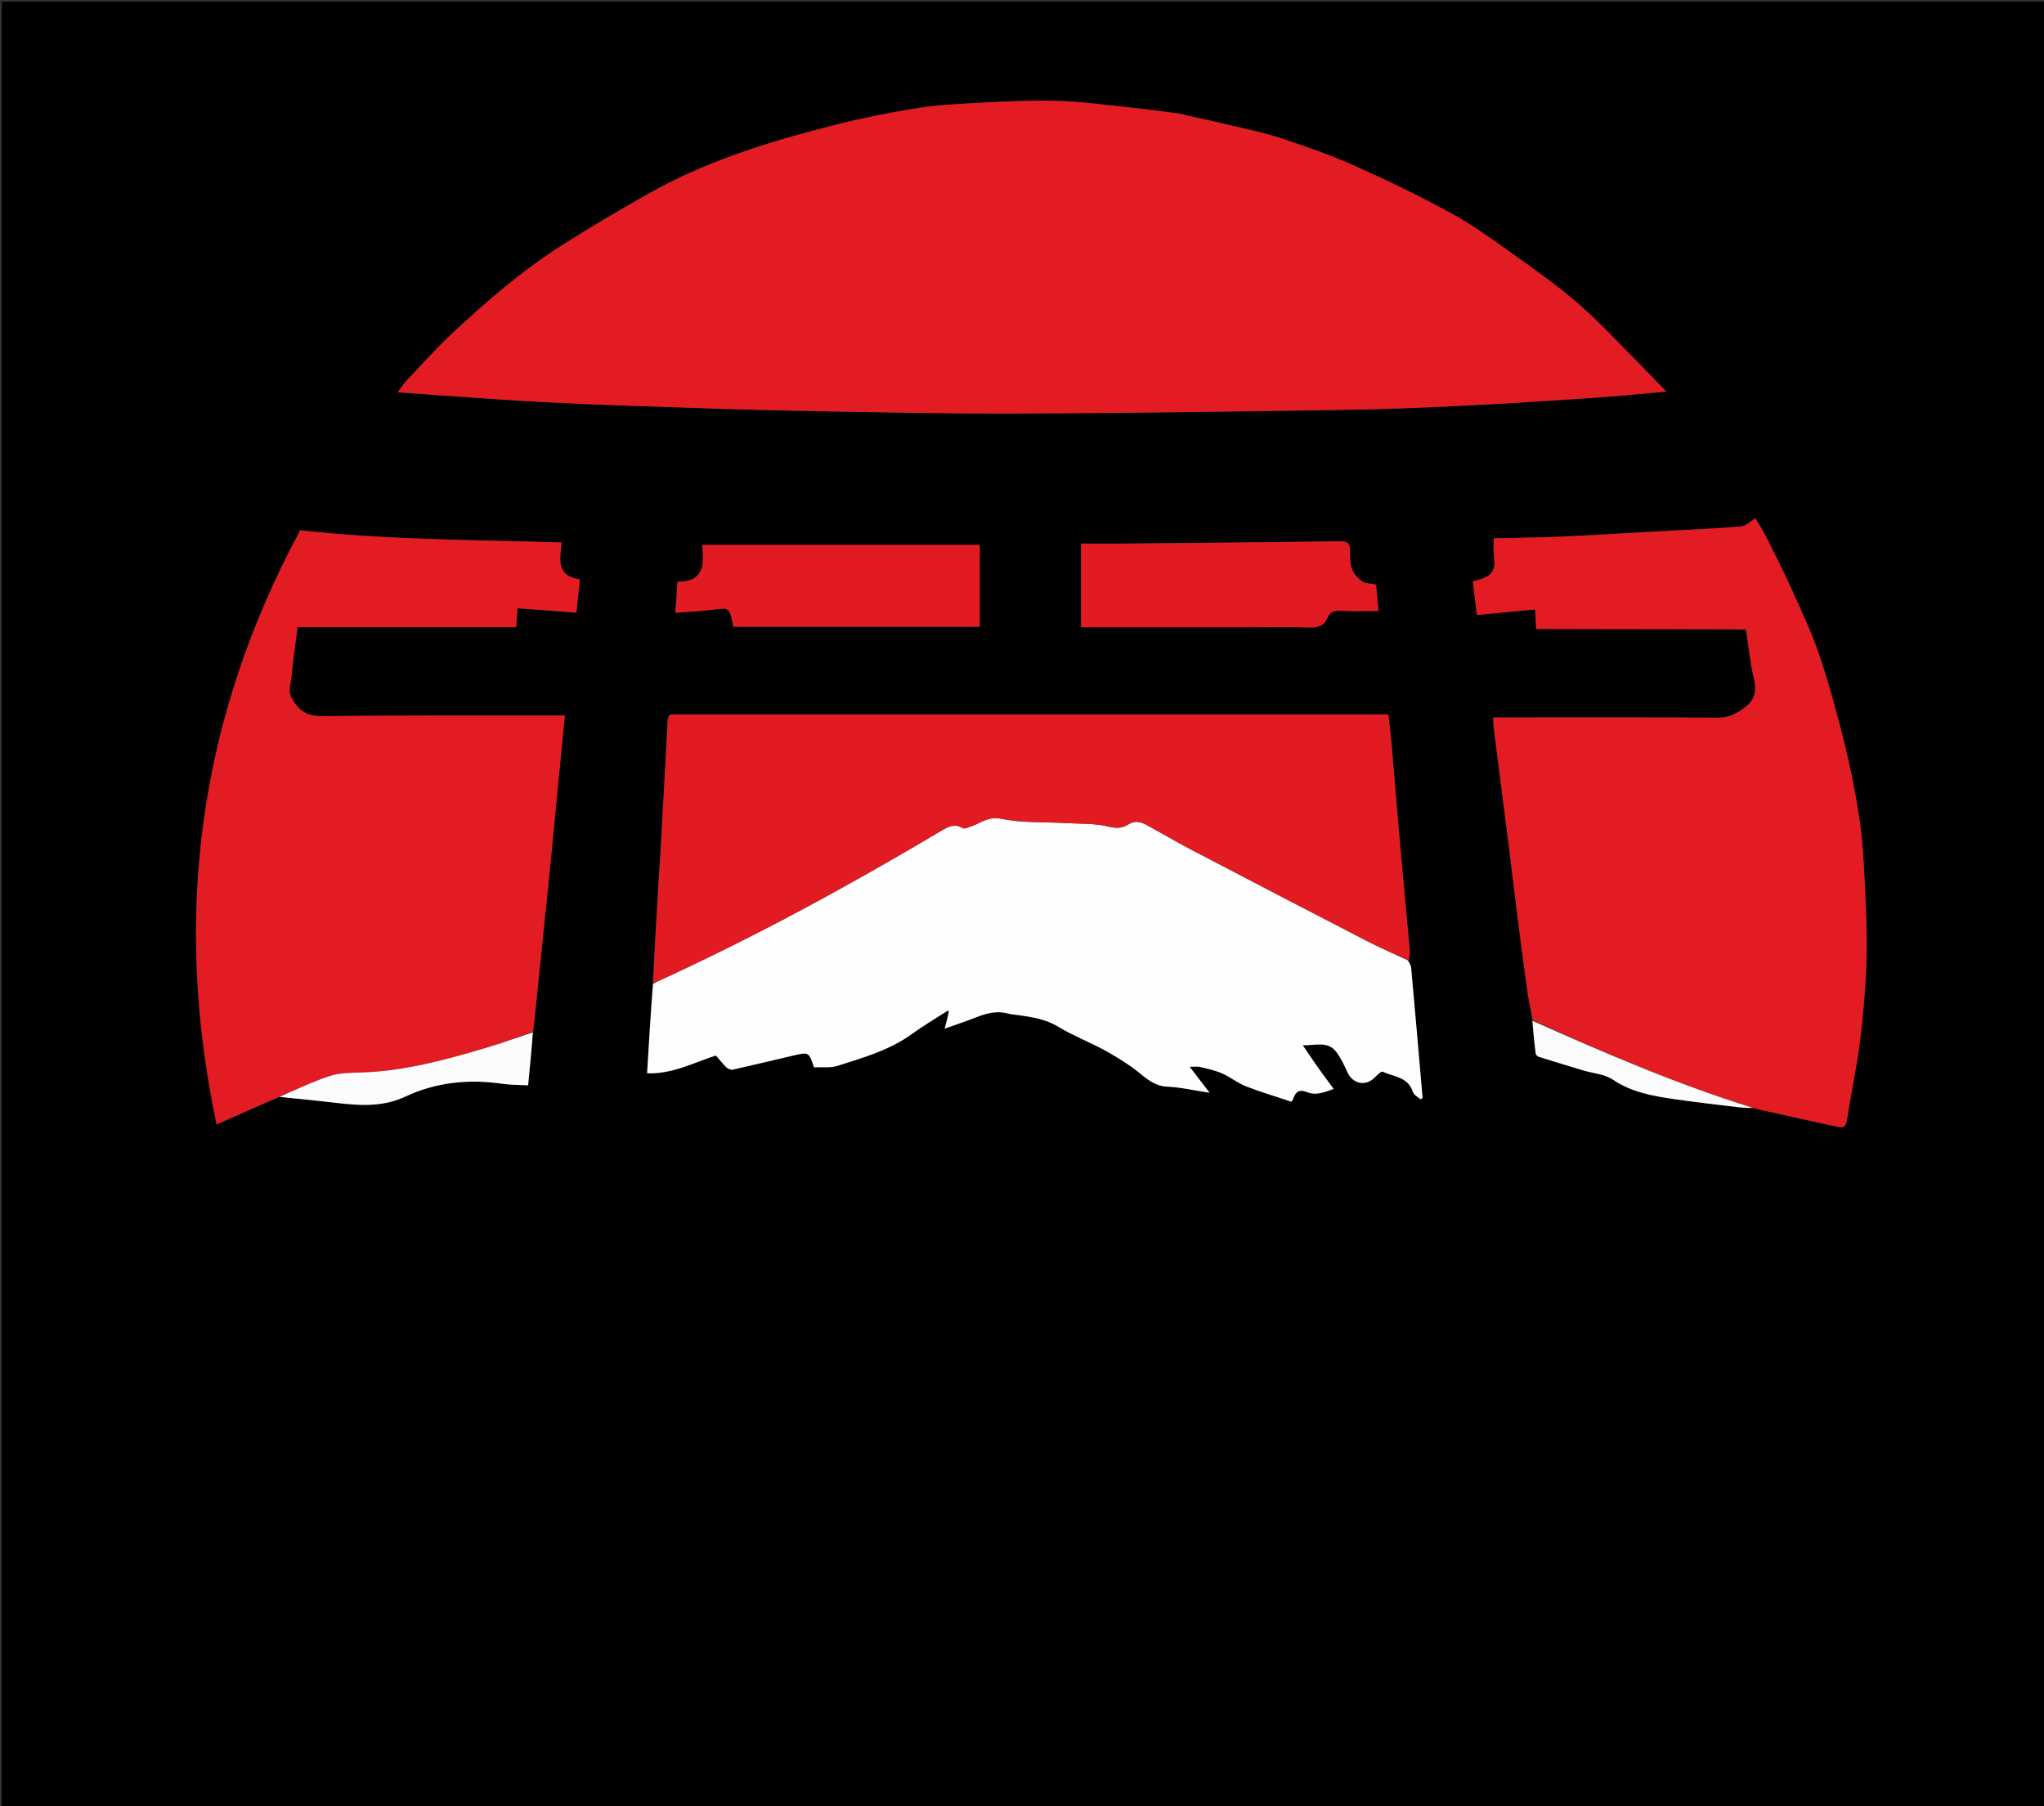 <svg version="1.1" id="Layer_1" xmlns="http://www.w3.org/2000/svg" xmlns:xlink="http://www.w3.org/1999/xlink" x="0px" y="0px"
	 width="100%" viewBox="0 0 1222 1080" enable-background="new 0 0 1222 1080" xml:space="preserve">
<rect x="0" y="0" width="1222" height="1080" fill="#333333" stroke="none"/>
<path fill="#000000" opacity="1" stroke="none" 
	d="
M711,1081 
	C474,1081 237.5,1081 1,1081 
	C1,721 1,361 1,1 
	C408.333,1 815.667,1 1223,1 
	C1223,361 1223,721 1223,1081 
	C1052.5,1081 882,1081 711,1081 
M842.505,573.932 
	C842.62,571.98 842.984,570.006 842.811,568.079 
	C840.932,547.066 838.907,526.065 837.047,505.049 
	C835.258,484.826 833.648,464.587 831.891,444.361 
	C831.395,438.655 830.659,432.97 830.015,427.112 
	C827.616,427.112 825.962,427.112 824.307,427.112 
	C684.652,427.112 544.996,427.112 405.34,427.112 
	C404.674,427.112 403.998,427.184 403.342,427.1 
	C400.35,426.716 399.298,427.98 399.144,431.003 
	C397.83,456.759 396.39,482.51 394.953,508.26 
	C394.555,515.401 394.013,522.535 393.591,529.675 
	C392.442,549.112 391.322,568.551 390.014,588.869 
	C388.961,606.55 387.908,624.231 386.868,641.702 
	C402.109,642.225 414.711,635.293 427.983,631.056 
	C430.243,633.631 432.193,636.133 434.464,638.297 
	C435.332,639.124 437.064,639.748 438.186,639.497 
	C450.293,636.783 462.346,633.829 474.436,631.037 
	C483.582,628.925 483.597,628.986 486.651,638.118 
	C491.305,637.874 496.399,638.6 500.815,637.196 
	C516.205,632.304 531.838,627.877 545.24,618.144 
	C552.144,613.13 559.548,608.804 566.742,604.268 
	C566.742,604.268 566.711,604.165 567.551,604.728 
	C566.672,607.942 565.793,611.156 564.74,615.007 
	C571.494,612.599 577.474,610.643 583.317,608.337 
	C589.551,605.877 595.752,604.094 602.521,605.943 
	C604.737,606.548 607.089,606.657 609.381,606.98 
	C617.554,608.136 625.479,609.459 632.878,613.959 
	C641.331,619.101 650.687,622.734 659.447,627.406 
	C665.364,630.562 671.099,634.134 676.607,637.965 
	C683.298,642.618 688.548,649.263 697.884,649.682 
	C705.82,650.038 713.688,651.899 723.162,653.333 
	C718.844,647.712 715.463,643.309 711.243,637.816 
	C713.865,637.816 715.69,637.481 717.337,637.88 
	C721.809,638.963 726.4,639.914 730.582,641.743 
	C735.529,643.906 739.874,647.503 744.878,649.461 
	C753.703,652.913 762.829,655.594 772.114,658.692 
	C772.242,658.467 772.875,657.664 773.19,656.751 
	C774.616,652.625 776.943,651.089 781.364,652.936 
	C786.795,655.203 791.865,652.933 797.313,651.049 
	C794.044,646.589 790.967,642.507 788.018,638.336 
	C785.01,634.08 782.126,629.737 778.831,624.907 
	C786.236,625.19 793.604,622.211 798.689,628.665 
	C801.563,632.313 803.6,636.715 805.525,640.997 
	C808.725,648.118 816.514,649.687 821.924,644.148 
	C823.324,642.715 825.827,640.305 826.68,640.716 
	C833.189,643.853 841.914,643.793 844.668,652.811 
	C845.217,654.609 847.696,655.817 849.286,657.297 
	C849.685,656.993 850.085,656.689 850.485,656.385 
	C848.226,630.401 845.993,604.416 843.634,578.441 
	C843.5,576.968 842.323,575.59 842.505,573.932 
M167.435,655.837 
	C176.524,656.774 185.62,657.636 194.699,658.663 
	C210.767,660.481 226.594,663.008 242.371,655.606 
	C260.591,647.057 280.079,645.027 300.077,647.938 
	C305.202,648.684 310.452,648.581 315.73,648.873 
	C316.842,637.522 317.842,627.322 318.991,616.242 
	C320.148,604.497 321.274,592.747 322.469,581.005 
	C324.622,559.846 326.846,538.693 328.982,517.532 
	C330.283,504.643 331.467,491.743 332.72,478.849 
	C334.355,462.012 336.005,445.178 337.709,427.731 
	C335.605,427.731 333.815,427.729 332.025,427.731 
	C285.546,427.804 239.066,427.678 192.591,428.151 
	C185.118,428.227 180.258,426.192 176.034,420.172 
	C173.5,416.561 172.517,413.486 173.526,409.225 
	C174.474,405.218 174.538,401.005 175.051,396.891 
	C175.948,389.695 176.892,382.504 177.86,374.971 
	C221.659,374.971 264.913,374.971 308.563,374.971 
	C308.847,371.042 309.104,367.505 309.382,363.667 
	C321.437,364.562 332.939,365.415 344.601,366.28 
	C345.338,359.188 345.985,352.956 346.673,346.34 
	C332.262,344.504 334.698,334.127 335.821,324.326 
	C283.392,322.779 231.342,322.785 179.473,317.055 
	C119.215,429.019 102.939,546.903 129.511,672.276 
	C142.777,666.385 154.715,661.083 167.435,655.837 
M1044.053,377.835 
	C1045.472,386.964 1046.268,396.247 1048.492,405.175 
	C1050.545,413.417 1049.203,419.049 1041.783,423.984 
	C1037.18,427.045 1033.155,429.12 1027.432,429.089 
	C984.481,428.856 941.528,428.962 898.576,428.962 
	C896.675,428.962 894.775,428.962 892.699,428.962 
	C892.87,431.94 892.867,434.111 893.138,436.247 
	C896.126,459.767 899.186,483.279 902.166,506.8 
	C903.866,520.225 905.397,533.671 907.108,547.094 
	C909.04,562.25 910.993,577.405 913.133,592.533 
	C913.957,598.361 915.318,604.114 915.968,610.714 
	C916.658,617.123 917.295,623.54 918.113,629.934 
	C918.205,630.656 919.2,631.607 919.967,631.848 
	C928.79,634.623 937.644,637.3 946.501,639.964 
	C952.486,641.763 959.364,642.199 964.307,645.526 
	C975.497,653.059 987.991,655.245 1000.711,657.1 
	C1013.487,658.963 1026.323,660.416 1039.143,661.965 
	C1042.176,662.331 1045.25,662.363 1049.09,662.691 
	C1050.373,663.004 1051.651,663.341 1052.94,663.628 
	C1068.272,667.035 1083.592,670.496 1098.951,673.78 
	C1101.773,674.383 1103.589,673.77 1104.168,669.862 
	C1106.467,654.35 1109.923,638.998 1111.885,623.452 
	C1113.903,607.464 1115.297,591.339 1115.822,575.237 
	C1116.318,559.995 1115.616,544.692 1114.914,529.44 
	C1114.317,516.455 1113.655,503.404 1111.78,490.564 
	C1109.543,475.243 1106.55,459.976 1102.85,444.94 
	C1098.459,427.095 1093.585,409.313 1087.749,391.896 
	C1083.314,378.658 1077.259,365.939 1071.532,353.166 
	C1066.794,342.6 1061.573,332.246 1056.377,321.893 
	C1054.235,317.625 1051.599,313.606 1049.47,309.957 
	C1046.249,311.842 1043.744,314.45 1041.018,314.706 
	C1028.957,315.84 1016.834,316.31 1004.732,316.995 
	C997.451,317.407 990.166,317.764 982.883,318.159 
	C965.686,319.092 948.495,320.181 931.29,320.919 
	C918.712,321.458 906.115,321.536 893.06,321.831 
	C893.06,325.748 892.7,328.933 893.128,332.008 
	C894.358,340.827 892.294,344.321 883.988,346.598 
	C882.926,346.889 881.881,347.239 880.546,347.648 
	C881.382,354.586 882.185,361.251 882.959,367.678 
	C894.986,366.53 906.285,365.451 917.768,364.354 
	C917.988,368.402 918.191,372.125 918.406,376.06 
	C921.036,376.06 923.027,376.058 925.019,376.06 
	C964.346,376.11 1003.674,376.16 1043.205,376.552 
	C1043.382,376.76 1043.599,376.91 1044.053,377.835 
M708.786,68.902 
	C707.852,68.605 706.938,68.156 705.982,68.034 
	C695.088,66.642 684.207,65.108 673.284,63.991 
	C658.572,62.486 643.838,60.433 629.091,60.222 
	C610.737,59.959 592.348,61.117 573.997,62.09 
	C564.333,62.603 554.63,63.514 545.102,65.16 
	C530.511,67.68 515.927,70.481 501.576,74.097 
	C483.899,78.55 466.247,83.321 448.978,89.123 
	C427.919,96.197 407.316,104.674 387.937,115.652 
	C370.442,125.563 353.056,135.717 336.111,146.53 
	C312.381,161.671 291.041,179.967 270.52,199.145 
	C261.008,208.035 252.319,217.81 243.345,227.267 
	C241.501,229.21 240.05,231.525 237.748,234.548 
	C264.361,236.394 290.061,238.414 315.793,239.892 
	C338.715,241.209 361.667,242.08 384.615,242.87 
	C416.233,243.959 447.855,245.064 479.485,245.658 
	C522.786,246.472 566.097,247.372 609.401,247.223 
	C673.694,247.001 737.987,246.036 802.276,245.088 
	C825.913,244.739 849.55,243.805 873.164,242.653 
	C899.571,241.365 925.959,239.648 952.339,237.88 
	C966.419,236.936 980.466,235.493 996.187,234.131 
	C990.611,228.36 986.071,223.535 981.395,218.846 
	C969.114,206.529 957.355,193.604 944.289,182.18 
	C931.748,171.216 918.031,161.546 904.451,151.84 
	C892.476,143.28 880.465,134.561 867.591,127.519 
	C848.852,117.267 829.559,107.931 810.055,99.206 
	C795.818,92.836 780.991,87.685 766.176,82.743 
	C756.304,79.449 746.01,77.394 735.867,74.943 
	C727.161,72.839 718.401,70.961 708.786,68.902 
M530.5,325.766 
	C493.764,325.766 457.028,325.766 419.785,325.766 
	C421.137,337.262 420.959,348.02 405.087,347.846 
	C404.627,354.201 404.211,359.939 403.745,366.372 
	C411.225,365.78 417.984,365.432 424.696,364.673 
	C435.816,363.415 436.012,362.173 438.472,374.721 
	C487.506,374.721 536.569,374.721 585.711,374.721 
	C585.711,358.213 585.711,341.999 585.711,325.766 
	C567.411,325.766 549.455,325.766 530.5,325.766 
M746.5,375.012 
	C758.653,375.012 770.814,374.753 782.955,375.135 
	C788.016,375.295 791.656,374.161 793.631,369.351 
	C795.129,365.701 797.725,364.966 801.547,365.177 
	C808.931,365.585 816.353,365.296 824.094,365.296 
	C823.598,359.885 823.105,354.513 822.645,349.506 
	C819.442,348.824 816.404,348.937 814.39,347.557 
	C811.856,345.82 809.367,343.161 808.308,340.353 
	C807.065,337.056 807.04,333.166 807.105,329.545 
	C807.184,325.096 805.768,323.551 801.038,323.619 
	C758.935,324.222 716.828,324.58 674.722,324.969 
	C665.285,325.056 655.848,324.982 646.302,324.982 
	C646.302,342.014 646.302,358.37 646.302,375.012 
	C679.613,375.012 712.556,375.012 746.5,375.012 
z"/>
<path fill="#E31B22" opacity="1" stroke="none" 
	d="
M709.226,68.942 
	C718.401,70.961 727.161,72.839 735.867,74.943 
	C746.01,77.394 756.304,79.449 766.176,82.743 
	C780.991,87.685 795.818,92.836 810.055,99.206 
	C829.559,107.931 848.852,117.267 867.591,127.519 
	C880.465,134.561 892.476,143.28 904.451,151.84 
	C918.031,161.546 931.748,171.216 944.289,182.18 
	C957.355,193.604 969.114,206.529 981.395,218.846 
	C986.071,223.535 990.611,228.36 996.187,234.131 
	C980.466,235.493 966.419,236.936 952.339,237.88 
	C925.959,239.648 899.571,241.365 873.164,242.653 
	C849.55,243.805 825.913,244.739 802.276,245.088 
	C737.987,246.036 673.694,247.001 609.401,247.223 
	C566.097,247.372 522.786,246.472 479.485,245.658 
	C447.855,245.064 416.233,243.959 384.615,242.87 
	C361.667,242.08 338.715,241.209 315.793,239.892 
	C290.061,238.414 264.361,236.394 237.748,234.548 
	C240.05,231.525 241.501,229.21 243.345,227.267 
	C252.319,217.81 261.008,208.035 270.52,199.145 
	C291.041,179.967 312.381,161.671 336.111,146.53 
	C353.056,135.717 370.442,125.563 387.937,115.652 
	C407.316,104.674 427.919,96.197 448.978,89.123 
	C466.247,83.321 483.899,78.55 501.576,74.097 
	C515.927,70.481 530.511,67.68 545.102,65.16 
	C554.63,63.514 564.333,62.603 573.997,62.09 
	C592.348,61.117 610.737,59.959 629.091,60.222 
	C643.838,60.433 658.572,62.486 673.284,63.991 
	C684.207,65.108 695.088,66.642 705.982,68.034 
	C706.938,68.156 707.852,68.605 709.226,68.942 
z"/>
<path fill="#E31B22" opacity="1" stroke="none" 
	d="
M916.435,609.901 
	C915.318,604.114 913.957,598.361 913.133,592.533 
	C910.993,577.405 909.04,562.25 907.108,547.094 
	C905.397,533.671 903.866,520.225 902.166,506.8 
	C899.186,483.279 896.126,459.767 893.138,436.247 
	C892.867,434.111 892.87,431.94 892.699,428.962 
	C894.775,428.962 896.675,428.962 898.576,428.962 
	C941.528,428.962 984.481,428.856 1027.432,429.089 
	C1033.155,429.12 1037.18,427.045 1041.783,423.984 
	C1049.203,419.049 1050.545,413.417 1048.492,405.175 
	C1046.268,396.247 1045.472,386.964 1043.955,377.169 
	C1043.663,376.139 1043.378,376.041 1043.002,376.21 
	C1003.674,376.16 964.346,376.11 925.019,376.06 
	C923.027,376.058 921.036,376.06 918.406,376.06 
	C918.191,372.125 917.988,368.402 917.768,364.354 
	C906.285,365.451 894.986,366.53 882.959,367.678 
	C882.185,361.251 881.382,354.586 880.546,347.648 
	C881.881,347.239 882.926,346.889 883.988,346.598 
	C892.294,344.321 894.358,340.827 893.128,332.008 
	C892.7,328.933 893.06,325.748 893.06,321.831 
	C906.115,321.536 918.712,321.458 931.29,320.919 
	C948.495,320.181 965.686,319.092 982.883,318.159 
	C990.166,317.764 997.451,317.407 1004.732,316.995 
	C1016.834,316.31 1028.957,315.84 1041.018,314.706 
	C1043.744,314.45 1046.249,311.842 1049.47,309.957 
	C1051.599,313.606 1054.235,317.625 1056.377,321.893 
	C1061.573,332.246 1066.794,342.6 1071.532,353.166 
	C1077.259,365.939 1083.314,378.658 1087.749,391.896 
	C1093.585,409.313 1098.459,427.095 1102.85,444.94 
	C1106.55,459.976 1109.543,475.243 1111.78,490.564 
	C1113.655,503.404 1114.317,516.455 1114.914,529.44 
	C1115.616,544.692 1116.318,559.995 1115.822,575.237 
	C1115.297,591.339 1113.903,607.464 1111.885,623.452 
	C1109.923,638.998 1106.467,654.35 1104.168,669.862 
	C1103.589,673.77 1101.773,674.383 1098.951,673.78 
	C1083.592,670.496 1068.272,667.035 1052.94,663.628 
	C1051.651,663.341 1050.373,663.004 1048.37,662.446 
	C1002.531,648.234 959.282,629.573 916.435,609.901 
z"/>
<path fill="#E31B22" opacity="1" stroke="none" 
	d="
M166.653,655.782 
	C154.715,661.083 142.777,666.385 129.511,672.276 
	C102.939,546.903 119.215,429.019 179.473,317.055 
	C231.342,322.785 283.392,322.779 335.821,324.326 
	C334.698,334.127 332.262,344.504 346.673,346.34 
	C345.985,352.956 345.338,359.188 344.601,366.28 
	C332.939,365.415 321.437,364.562 309.382,363.667 
	C309.104,367.505 308.847,371.042 308.563,374.971 
	C264.913,374.971 221.659,374.971 177.86,374.971 
	C176.892,382.504 175.948,389.695 175.051,396.891 
	C174.538,401.005 174.474,405.218 173.526,409.225 
	C172.517,413.486 173.5,416.561 176.034,420.172 
	C180.258,426.192 185.118,428.227 192.591,428.151 
	C239.066,427.678 285.546,427.804 332.025,427.731 
	C333.815,427.729 335.605,427.731 337.709,427.731 
	C336.005,445.178 334.355,462.012 332.72,478.849 
	C331.467,491.743 330.283,504.643 328.982,517.532 
	C326.846,538.693 324.622,559.846 322.469,581.005 
	C321.274,592.747 320.148,604.497 318.577,616.794 
	C309.058,620.383 300.028,623.675 290.832,626.411 
	C266.493,633.65 242.032,640.321 216.401,641.211 
	C209.988,641.433 203.254,641.347 197.28,643.287 
	C186.821,646.683 176.836,651.538 166.653,655.782 
z"/>
<path fill="#FEFEFE" opacity="1" stroke="none" 
	d="
M566.727,604.168 
	C559.548,608.804 552.144,613.13 545.24,618.144 
	C531.838,627.877 516.205,632.304 500.815,637.196 
	C496.399,638.6 491.305,637.874 486.651,638.118 
	C483.597,628.986 483.582,628.925 474.436,631.037 
	C462.346,633.829 450.293,636.783 438.186,639.497 
	C437.064,639.748 435.332,639.124 434.464,638.297 
	C432.193,636.133 430.243,633.631 427.983,631.056 
	C414.711,635.293 402.109,642.225 386.868,641.702 
	C387.908,624.231 388.961,606.55 390.439,588.345 
	C391.766,587.4 392.665,586.973 393.569,586.559 
	C451.888,559.861 508.109,529.211 563.188,496.422 
	C567.266,493.994 571.017,492.379 575.637,495.131 
	C576.589,495.698 578.55,494.754 579.981,494.303 
	C586.017,492.4 590.485,487.88 598.511,489.505 
	C611.203,492.075 624.553,491.367 637.621,492.117 
	C645.906,492.592 654.44,492.161 662.371,494.123 
	C667.228,495.324 670.855,495.304 674.71,492.824 
	C678.474,490.403 682.052,491.346 685.497,493.219 
	C694.45,498.086 703.217,503.302 712.244,508.024 
	C747.165,526.291 782.13,544.476 817.147,562.558 
	C825.168,566.7 833.463,570.312 841.632,574.167 
	C842.323,575.59 843.5,576.968 843.634,578.441 
	C845.993,604.416 848.226,630.401 850.485,656.385 
	C850.085,656.689 849.685,656.993 849.286,657.297 
	C847.696,655.817 845.217,654.609 844.668,652.811 
	C841.914,643.793 833.189,643.853 826.68,640.716 
	C825.827,640.305 823.324,642.715 821.924,644.148 
	C816.514,649.687 808.725,648.118 805.525,640.997 
	C803.6,636.715 801.563,632.313 798.689,628.665 
	C793.604,622.211 786.236,625.19 778.831,624.907 
	C782.126,629.737 785.01,634.08 788.018,638.336 
	C790.967,642.507 794.044,646.589 797.313,651.049 
	C791.865,652.933 786.795,655.203 781.364,652.936 
	C776.943,651.089 774.616,652.625 773.19,656.751 
	C772.875,657.664 772.242,658.467 772.114,658.692 
	C762.829,655.594 753.703,652.913 744.878,649.461 
	C739.874,647.503 735.529,643.906 730.582,641.743 
	C726.4,639.914 721.809,638.963 717.337,637.88 
	C715.69,637.481 713.865,637.816 711.243,637.816 
	C715.463,643.309 718.844,647.712 723.162,653.333 
	C713.688,651.899 705.82,650.038 697.884,649.682 
	C688.548,649.263 683.298,642.618 676.607,637.965 
	C671.099,634.134 665.364,630.562 659.447,627.406 
	C650.687,622.734 641.331,619.101 632.878,613.959 
	C625.479,609.459 617.554,608.136 609.381,606.98 
	C607.089,606.657 604.737,606.548 602.521,605.943 
	C595.752,604.094 589.551,605.877 583.317,608.337 
	C577.474,610.643 571.494,612.599 564.74,615.007 
	C565.793,611.156 566.672,607.942 567.252,604.699 
	C567.104,604.763 567.256,604.857 567.407,604.951 
	C567.18,604.69 566.954,604.429 566.727,604.168 
z"/>
<path fill="#E21B22" opacity="1" stroke="none" 
	d="
M842.068,574.05 
	C833.463,570.312 825.168,566.7 817.147,562.558 
	C782.13,544.476 747.165,526.291 712.244,508.024 
	C703.217,503.302 694.45,498.086 685.497,493.219 
	C682.052,491.346 678.474,490.403 674.71,492.824 
	C670.855,495.304 667.228,495.324 662.371,494.123 
	C654.44,492.161 645.906,492.592 637.621,492.117 
	C624.553,491.367 611.203,492.075 598.511,489.505 
	C590.485,487.88 586.017,492.4 579.981,494.303 
	C578.55,494.754 576.589,495.698 575.637,495.131 
	C571.017,492.379 567.266,493.994 563.188,496.422 
	C508.109,529.211 451.888,559.861 393.569,586.559 
	C392.665,586.973 391.766,587.4 390.528,587.905 
	C391.322,568.551 392.442,549.112 393.591,529.675 
	C394.013,522.535 394.555,515.401 394.953,508.26 
	C396.39,482.51 397.83,456.759 399.144,431.003 
	C399.298,427.98 400.35,426.716 403.342,427.1 
	C403.998,427.184 404.674,427.112 405.34,427.112 
	C544.996,427.112 684.652,427.112 824.307,427.112 
	C825.962,427.112 827.616,427.112 830.015,427.112 
	C830.659,432.97 831.395,438.655 831.891,444.361 
	C833.648,464.587 835.258,484.826 837.047,505.049 
	C838.907,526.065 840.932,547.066 842.811,568.079 
	C842.984,570.006 842.62,571.98 842.068,574.05 
z"/>
<path fill="#E21B22" opacity="1" stroke="none" 
	d="
M531,325.766 
	C549.455,325.766 567.411,325.766 585.711,325.766 
	C585.711,341.999 585.711,358.213 585.711,374.721 
	C536.569,374.721 487.506,374.721 438.472,374.721 
	C436.012,362.173 435.816,363.415 424.696,364.673 
	C417.984,365.432 411.225,365.78 403.745,366.372 
	C404.211,359.939 404.627,354.201 405.087,347.846 
	C420.959,348.02 421.137,337.262 419.785,325.766 
	C457.028,325.766 493.764,325.766 531,325.766 
z"/>
<path fill="#E21B22" opacity="1" stroke="none" 
	d="
M746,375.012 
	C712.556,375.012 679.613,375.012 646.302,375.012 
	C646.302,358.37 646.302,342.014 646.302,324.982 
	C655.848,324.982 665.285,325.056 674.722,324.969 
	C716.828,324.58 758.935,324.222 801.038,323.619 
	C805.768,323.551 807.184,325.096 807.105,329.545 
	C807.04,333.166 807.065,337.056 808.308,340.353 
	C809.367,343.161 811.856,345.82 814.39,347.557 
	C816.404,348.937 819.442,348.824 822.645,349.506 
	C823.105,354.513 823.598,359.885 824.094,365.296 
	C816.353,365.296 808.931,365.585 801.547,365.177 
	C797.725,364.966 795.129,365.701 793.631,369.351 
	C791.656,374.161 788.016,375.295 782.955,375.135 
	C770.814,374.753 758.653,375.012 746,375.012 
z"/>
<path fill="#FDFCFC" opacity="1" stroke="none" 
	d="
M167.044,655.809 
	C176.836,651.538 186.821,646.683 197.28,643.287 
	C203.254,641.347 209.988,641.433 216.401,641.211 
	C242.032,640.321 266.493,633.65 290.832,626.411 
	C300.028,623.675 309.058,620.383 318.503,617.233 
	C317.842,627.322 316.842,637.522 315.73,648.873 
	C310.452,648.581 305.202,648.684 300.077,647.938 
	C280.079,645.027 260.591,647.057 242.371,655.606 
	C226.594,663.008 210.767,660.481 194.699,658.663 
	C185.62,657.636 176.524,656.774 167.044,655.809 
z"/>
<path fill="#FBFBFB" opacity="1" stroke="none" 
	d="
M916.202,610.307 
	C959.282,629.573 1002.531,648.234 1047.978,662.374 
	C1045.25,662.363 1042.176,662.331 1039.143,661.965 
	C1026.323,660.416 1013.487,658.963 1000.711,657.1 
	C987.991,655.245 975.497,653.059 964.307,645.526 
	C959.364,642.199 952.486,641.763 946.501,639.964 
	C937.644,637.3 928.79,634.623 919.967,631.848 
	C919.2,631.607 918.205,630.656 918.113,629.934 
	C917.295,623.54 916.658,617.123 916.202,610.307 
z"/>
<path fill="#1A0304" opacity="1" stroke="none" 
	d="
M1043.104,376.381 
	C1043.378,376.041 1043.663,376.139 1043.856,376.752 
	C1043.599,376.91 1043.382,376.76 1043.104,376.381 
z"/>
<path fill="#000000" opacity="1" stroke="none" 
	d="
M566.734,604.218 
	C566.954,604.429 567.18,604.69 567.407,604.951 
	C567.256,604.857 567.104,604.763 566.832,604.417 
	C566.711,604.165 566.742,604.268 566.734,604.218 
z"/>
</svg>